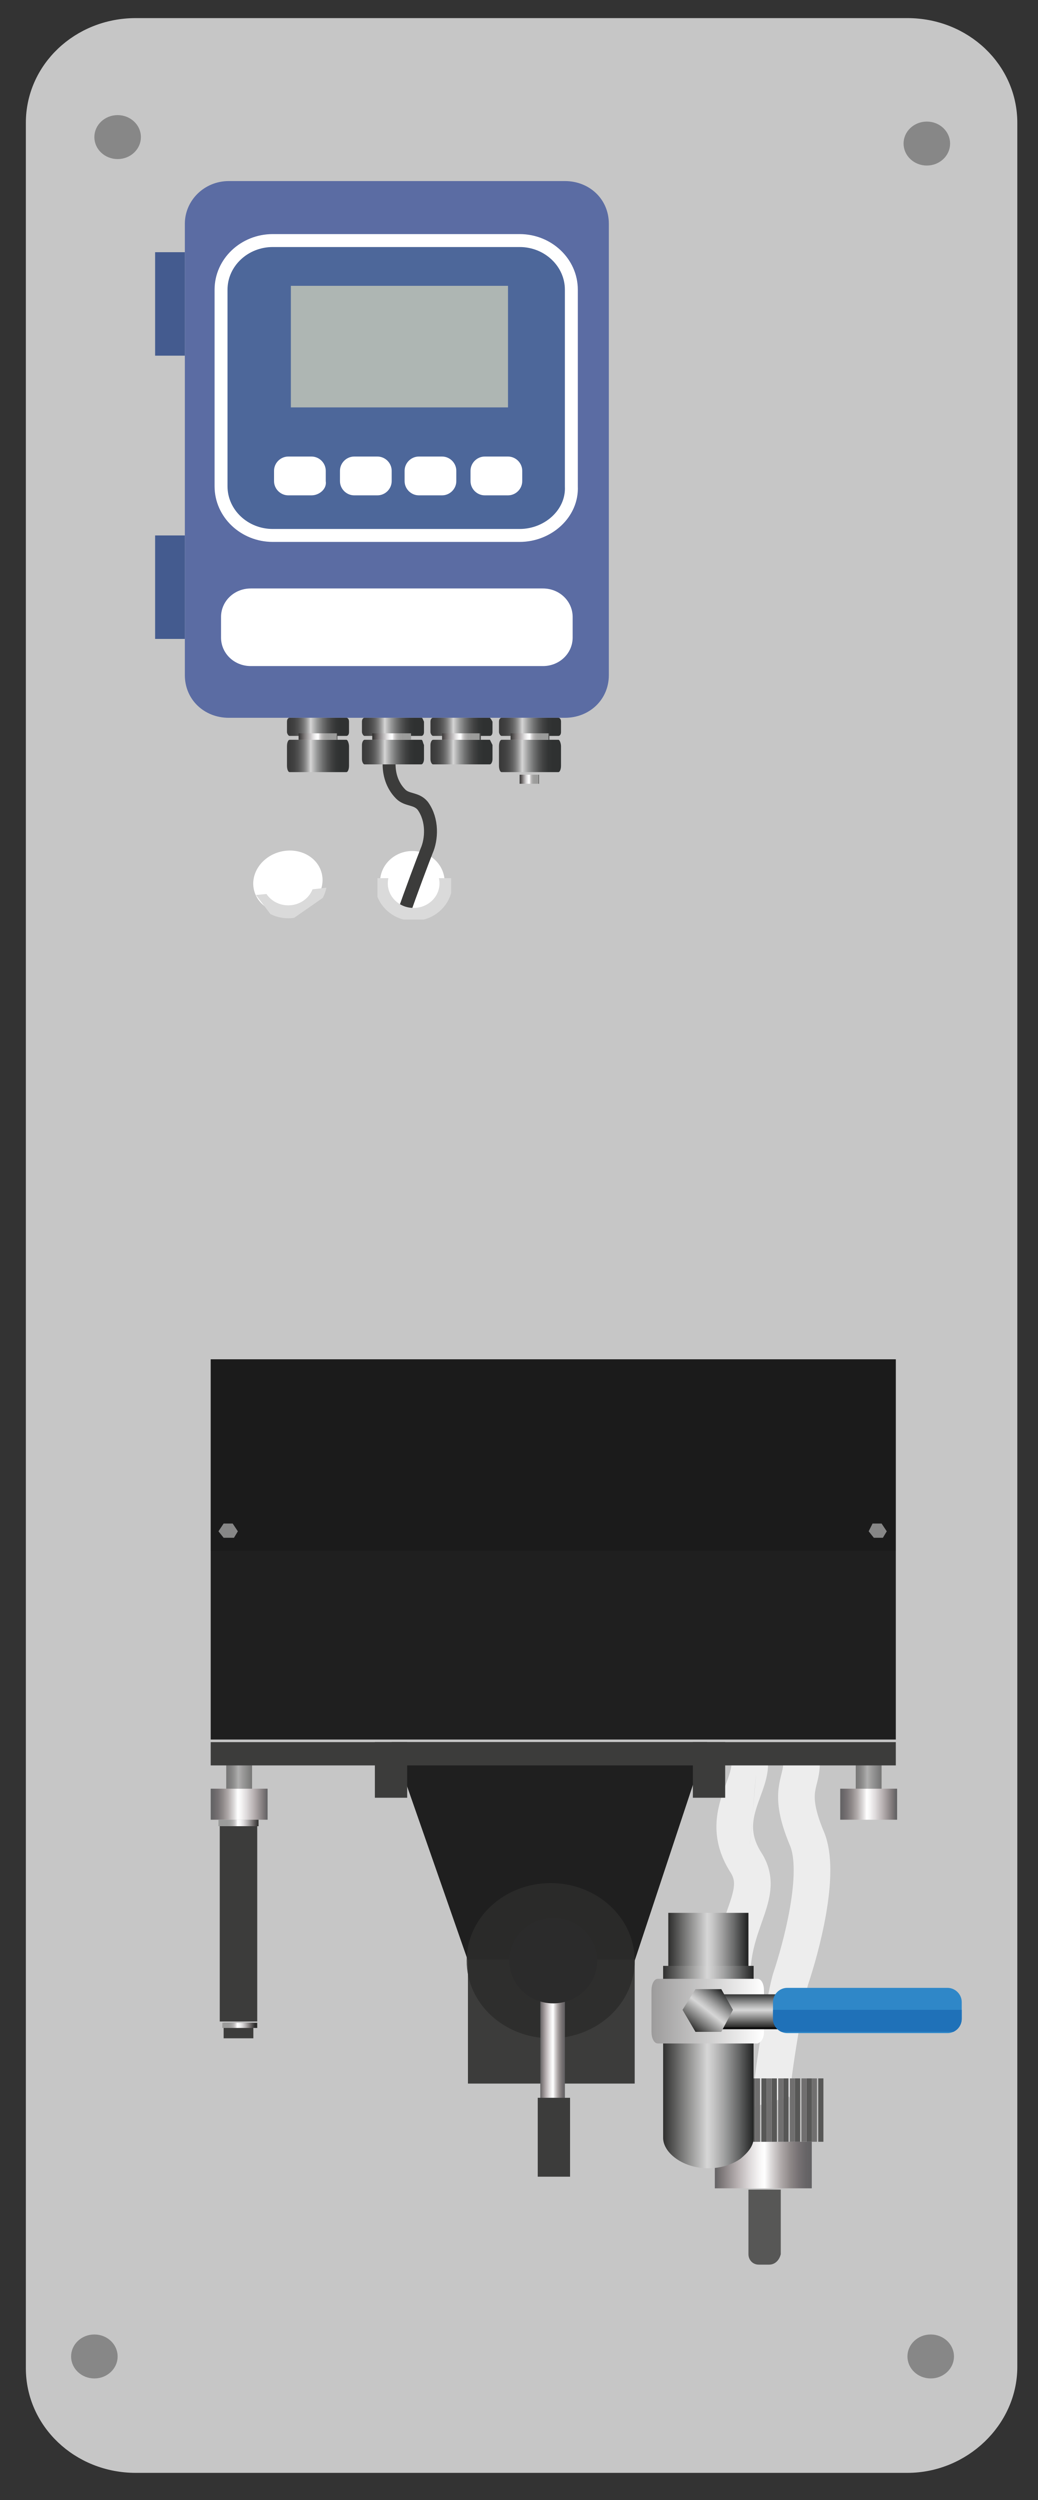 <?xml version="1.0" encoding="utf-8"?>
<!-- Generator: Adobe Illustrator 28.3.0, SVG Export Plug-In . SVG Version: 6.00 Build 0)  -->
<svg version="1.1" id="Svg2" xmlns="http://www.w3.org/2000/svg" xmlns:xlink="http://www.w3.org/1999/xlink" x="0px" y="0px"
	 viewBox="0 0 80.3 193.3" style="enable-background:new 0 0 80.3 193.3;" xml:space="preserve">
<rect x="0" y="0" width="80.3" height="193.3" fill="#333333" stroke="none"/>
<style type="text/css">
	.Svg2_st0{fill:url(#SVGID_1_);}
	.Svg2_st1{fill:#D3D3D3;}
	.Svg2_st2{fill:#E0E0E0;}
	.Svg2_st3{fill:#848484;}
	.Svg2_st4{fill:none;stroke:#49323B;stroke-miterlimit:10;}
	.Svg2_st5{fill:#F2F2F2;}
	.Svg2_st6{fill:url(#SVGID_00000164492839220272840680000011989839010667203461_);}
	.Svg2_st7{fill:#CCCCCC;}
	.Svg2_st8{fill:#C6C6C6;}
	.Svg2_st9{fill:#FFFFFF;stroke:#FFFFFF;stroke-width:0.75;stroke-miterlimit:10;}
	.Svg2_st10{fill:#E5E5E5;}
	.Svg2_st11{fill:#707070;stroke:#FFFFFF;stroke-width:0.5;stroke-miterlimit:10;}
	.Svg2_st12{fill:none;}
	.Svg2_st13{fill:#80826D;}
	.Svg2_st14{fill:none;stroke:#83FF78;stroke-linecap:round;stroke-linejoin:round;stroke-miterlimit:10;}
	.Svg2_st15{fill:#595959;stroke:#FFFFFF;stroke-width:0.75;stroke-miterlimit:10;}
	.Svg2_st16{fill:url(#SVGID_00000032648296049658842530000007060477118526439304_);}
	.Svg2_st17{fill:#C6CCE9;}
	.Svg2_st18{fill:none;stroke:#FFFFFF;stroke-width:1.5;stroke-linecap:round;stroke-linejoin:round;stroke-miterlimit:10;}
	.Svg2_st19{fill:#79AF74;}
	.Svg2_st20{fill:#B9EFB1;}
	.Svg2_st21{fill:none;stroke:#FFFFFF;stroke-width:0.5;stroke-miterlimit:10;}
	.Svg2_st22{fill-rule:evenodd;clip-rule:evenodd;fill:#C6C6C6;}
	.Svg2_st23{fill-rule:evenodd;clip-rule:evenodd;fill:#FFFFFF;}
	.Svg2_st24{fill-rule:evenodd;clip-rule:evenodd;fill:#445B8F;}
	.Svg2_st25{fill-rule:evenodd;clip-rule:evenodd;fill:#5B6CA3;}
	.Svg2_st26{fill-rule:evenodd;clip-rule:evenodd;fill:#4D679A;stroke:#FFFFFF;stroke-miterlimit:10;}
	.Svg2_st27{fill-rule:evenodd;clip-rule:evenodd;fill:#AEB6B3;}
	.Svg2_st28{fill-rule:evenodd;clip-rule:evenodd;fill:url(#SVGID_00000034059714968712470730000007940749751398482580_);}
	.Svg2_st29{fill-rule:evenodd;clip-rule:evenodd;fill:url(#SVGID_00000048469364918018254900000007365219771863764631_);}
	.Svg2_st30{fill-rule:evenodd;clip-rule:evenodd;fill:url(#SVGID_00000053508295074932404960000005103975745267128194_);}
	.Svg2_st31{fill-rule:evenodd;clip-rule:evenodd;fill:url(#SVGID_00000005976978382073599830000015116194082466136491_);}
	.Svg2_st32{fill-rule:evenodd;clip-rule:evenodd;fill:url(#SVGID_00000119111316320599184240000009009748843817124789_);}
	.Svg2_st33{fill-rule:evenodd;clip-rule:evenodd;fill:url(#SVGID_00000038415470599849930020000018015722773957988769_);}
	.Svg2_st34{fill-rule:evenodd;clip-rule:evenodd;fill:url(#SVGID_00000121250316077399943750000005694433373307528839_);}
	.Svg2_st35{fill-rule:evenodd;clip-rule:evenodd;fill:url(#SVGID_00000145769970421409431190000006974133821140504738_);}
	.Svg2_st36{fill-rule:evenodd;clip-rule:evenodd;fill:url(#SVGID_00000180335606722820972480000015078000354505636501_);}
	.Svg2_st37{fill-rule:evenodd;clip-rule:evenodd;fill:url(#SVGID_00000070825822379764453410000013758327483644604596_);}
	.Svg2_st38{fill:none;stroke:#3C3C3B;stroke-miterlimit:10;}
	.Svg2_st39{fill-rule:evenodd;clip-rule:evenodd;fill:url(#SVGID_00000161631203784332423670000007250834692495119248_);}
	.Svg2_st40{fill-rule:evenodd;clip-rule:evenodd;fill:url(#SVGID_00000163782760086278768560000004319993515516474286_);}
	.Svg2_st41{fill-rule:evenodd;clip-rule:evenodd;fill:url(#SVGID_00000171703535252226494080000013138009850033173430_);}
	.Svg2_st42{clip-path:url(#SVGID_00000065034936163947736550000014993763673253449861_);fill:none;stroke:#DADADA;stroke-miterlimit:10;}
	.Svg2_st43{clip-path:url(#SVGID_00000088841532257849315380000009544026413924710529_);fill:none;stroke:#DADADA;stroke-miterlimit:10;}
	.Svg2_st44{fill-rule:evenodd;clip-rule:evenodd;fill:url(#SVGID_00000034805132555200869320000007939191020408920245_);}
	.Svg2_st45{fill-rule:evenodd;clip-rule:evenodd;fill:#575756;}
	.Svg2_st46{fill:none;stroke:#EDEDED;stroke-width:2.835;stroke-miterlimit:10;}
	.Svg2_st47{fill-rule:evenodd;clip-rule:evenodd;fill:#706F6F;}
	.Svg2_st48{opacity:0.84;fill-rule:evenodd;clip-rule:evenodd;enable-background:new    ;}
	.Svg2_st49{fill-rule:evenodd;clip-rule:evenodd;fill:#3C3C3B;}
	.Svg2_st50{opacity:0.84;fill-rule:evenodd;clip-rule:evenodd;fill:#2D2D2B;enable-background:new    ;}
	.Svg2_st51{fill-rule:evenodd;clip-rule:evenodd;fill:url(#SVGID_00000061430026555897312020000013243724505096299171_);}
	.Svg2_st52{fill-rule:evenodd;clip-rule:evenodd;fill:#2B2B2B;}
	.Svg2_st53{fill-rule:evenodd;clip-rule:evenodd;fill:url(#SVGID_00000000904571147185552280000002554401185507471247_);}
	
		.Svg2_st54{opacity:0.51;fill-rule:evenodd;clip-rule:evenodd;fill:url(#SVGID_00000179611825893748630410000017773401476248716956_);enable-background:new    ;}
	.Svg2_st55{fill-rule:evenodd;clip-rule:evenodd;fill:url(#SVGID_00000129206279428675515580000003701404321422743173_);}
	
		.Svg2_st56{opacity:0.51;fill-rule:evenodd;clip-rule:evenodd;fill:url(#SVGID_00000014629739814758067010000011215017730673949359_);enable-background:new    ;}
	.Svg2_st57{fill-rule:evenodd;clip-rule:evenodd;fill:#9D9D9C;}
	.Svg2_st58{opacity:0.14;fill-rule:evenodd;clip-rule:evenodd;enable-background:new    ;}
	.Svg2_st59{fill-rule:evenodd;clip-rule:evenodd;fill:url(#SVGID_00000006680502082234548670000001922846223357556133_);}
	.Svg2_st60{fill-rule:evenodd;clip-rule:evenodd;fill:url(#SVGID_00000120531000572683881360000014245791922956640129_);}
	.Svg2_st61{fill-rule:evenodd;clip-rule:evenodd;fill:#878787;}
	.Svg2_st62{fill-rule:evenodd;clip-rule:evenodd;fill:url(#SVGID_00000080922964652427167790000016960383880377027761_);}
	.Svg2_st63{fill-rule:evenodd;clip-rule:evenodd;fill:url(#SVGID_00000101102653603447134150000003621014197219292810_);}
	.Svg2_st64{fill-rule:evenodd;clip-rule:evenodd;fill:url(#SVGID_00000000209214441969927380000011482420937601524670_);}
	.Svg2_st65{fill-rule:evenodd;clip-rule:evenodd;fill:url(#SVGID_00000137826756222331525730000000269544016374658486_);}
	.Svg2_st66{fill-rule:evenodd;clip-rule:evenodd;fill:url(#SVGID_00000094618407469397009650000015408488886566956433_);}
	.Svg2_st67{fill-rule:evenodd;clip-rule:evenodd;fill:url(#SVGID_00000041988928986344138950000013945170342291707566_);}
	.Svg2_st68{fill-rule:evenodd;clip-rule:evenodd;fill:url(#SVGID_00000113334134090692869910000010826787161989011389_);}
	.Svg2_st69{fill-rule:evenodd;clip-rule:evenodd;fill:#2F87C8;}
	
		.Svg2_st70{clip-path:url(#SVGID_00000068648209499772562180000015111733677257431733_);fill-rule:evenodd;clip-rule:evenodd;fill:#1F71B8;}
</style>
<g id="Svg2_PHSol">
	<path class="Svg2_st22" d="M70.2,191.2H10.5c-4.7,0-8.5-3.6-8.5-8.1V9.5C2,5,5.8,1.4,10.5,1.4h59.7c4.7,0,8.5,3.6,8.5,8.1V183
		C78.7,187.5,74.8,191.2,70.2,191.2z"/>
	<g>
		<ellipse class="Svg2_st23" cx="31.9" cy="68.2" rx="2.5" ry="2.4"/>
		<g>
			<g>
				<g>
					<rect x="12" y="19.5" class="Svg2_st24" width="2.3" height="8"/>
					<rect x="12" y="41.4" class="Svg2_st24" width="2.3" height="8"/>
					<g>
						<path class="Svg2_st25" d="M43.7,55.5h-26c-1.9,0-3.4-1.4-3.4-3.3V17.3c0-1.8,1.5-3.3,3.4-3.3h26c1.9,0,3.4,1.4,3.4,3.3v34.9
							C47.1,54.1,45.6,55.5,43.7,55.5z"/>
						<path class="Svg2_st23" d="M42,51.5H19.4c-1.3,0-2.3-1-2.3-2.2v-1.6c0-1.2,1-2.2,2.3-2.2H42c1.3,0,2.3,1,2.3,2.2v1.6
							C44.3,50.5,43.3,51.5,42,51.5z"/>
						<g>
							<path class="Svg2_st26" d="M40.2,41.4H21.1c-2.2,0-4-1.7-4-3.8V22.4c0-2.1,1.8-3.8,4-3.8h19.1c2.2,0,4,1.7,4,3.8v15.2
								C44.3,39.7,42.4,41.4,40.2,41.4z"/>
							<g>
								<path class="Svg2_st23" d="M24.1,38.3h-1.8c-0.6,0-1.1-0.5-1.1-1.1v-0.8c0-0.6,0.5-1.1,1.1-1.1h1.8c0.6,0,1.1,0.5,1.1,1.1v0.8
									C25.3,37.8,24.7,38.3,24.1,38.3z"/>
								<path class="Svg2_st23" d="M29.2,38.3h-1.8c-0.6,0-1.1-0.5-1.1-1.1v-0.8c0-0.6,0.5-1.1,1.1-1.1h1.8c0.6,0,1.1,0.5,1.1,1.1v0.8
									C30.3,37.8,29.8,38.3,29.2,38.3z"/>
								<path class="Svg2_st23" d="M34.2,38.3h-1.8c-0.6,0-1.1-0.5-1.1-1.1v-0.8c0-0.6,0.5-1.1,1.1-1.1h1.8c0.6,0,1.1,0.5,1.1,1.1v0.8
									C35.3,37.8,34.8,38.3,34.2,38.3z"/>
								<path class="Svg2_st23" d="M39.3,38.3h-1.8c-0.6,0-1.1-0.5-1.1-1.1v-0.8c0-0.6,0.5-1.1,1.1-1.1h1.8c0.6,0,1.1,0.5,1.1,1.1v0.8
									C40.4,37.8,39.9,38.3,39.3,38.3z"/>
							</g>
							<rect x="22.5" y="22.1" class="Svg2_st27" width="16.8" height="9.4"/>
						</g>
					</g>
				</g>
				<g>
					<g>
						<g id="Svg2_XMLID_00000165951287892947484660000001205603436682499474_">
							
								<linearGradient id="Svg2_st00000019657519549882640750000004377647838707554472_" gradientUnits="userSpaceOnUse" x1="-5984.627" y1="6213.969" x2="-5984.627" y2="6207.301" gradientTransform="matrix(0 -0.702 -0.702 0 4400.24 -4142.199)">
								<stop  offset="0" style="stop-color:#383838"/>
								<stop  offset="0.148" style="stop-color:#3A3A3A"/>
								<stop  offset="0.227" style="stop-color:#424242"/>
								<stop  offset="0.29" style="stop-color:#505050"/>
								<stop  offset="0.344" style="stop-color:#636363"/>
								<stop  offset="0.393" style="stop-color:#7C7C7C"/>
								<stop  offset="0.437" style="stop-color:#9B9B9B"/>
								<stop  offset="0.478" style="stop-color:#BFBFBF"/>
								<stop  offset="0.501" style="stop-color:#D6D6D6"/>
								<stop  offset="0.528" style="stop-color:#C5C5C5"/>
								<stop  offset="0.608" style="stop-color:#979898"/>
								<stop  offset="0.689" style="stop-color:#727373"/>
								<stop  offset="0.769" style="stop-color:#555656"/>
								<stop  offset="0.848" style="stop-color:#404141"/>
								<stop  offset="0.926" style="stop-color:#333535"/>
								<stop  offset="1" style="stop-color:#2F3131"/>
							</linearGradient>
							
								<path style="fill-rule:evenodd;clip-rule:evenodd;fill:url(#Svg2_st00000019657519549882640750000004377647838707554472_);" d="
								M43.2,57.2h-4.4c-0.1,0-0.2,0.2-0.2,0.5c0,0.5,0,1.1,0,1.5c0,0.3,0.1,0.5,0.2,0.5h4.4c0.1,0,0.2-0.2,0.2-0.5
								c0-0.5,0-1.1,0-1.5C43.4,57.5,43.3,57.2,43.2,57.2z"/>
						</g>
						<g id="Svg2_XMLID_00000167398414551574320280000005495237356723088822_">
							
								<linearGradient id="Svg2_SVGID_00000062898561863734928650000009801539920516461245_" gradientUnits="userSpaceOnUse" x1="-5981.422" y1="6213.969" x2="-5981.422" y2="6207.301" gradientTransform="matrix(0 -0.702 -0.702 0 4400.24 -4142.199)">
								<stop  offset="0" style="stop-color:#383838"/>
								<stop  offset="0.148" style="stop-color:#3A3A3A"/>
								<stop  offset="0.227" style="stop-color:#424242"/>
								<stop  offset="0.29" style="stop-color:#505050"/>
								<stop  offset="0.344" style="stop-color:#636363"/>
								<stop  offset="0.393" style="stop-color:#7C7C7C"/>
								<stop  offset="0.437" style="stop-color:#9B9B9B"/>
								<stop  offset="0.478" style="stop-color:#BFBFBF"/>
								<stop  offset="0.501" style="stop-color:#D6D6D6"/>
								<stop  offset="0.528" style="stop-color:#C5C5C5"/>
								<stop  offset="0.608" style="stop-color:#979898"/>
								<stop  offset="0.689" style="stop-color:#727373"/>
								<stop  offset="0.769" style="stop-color:#555656"/>
								<stop  offset="0.848" style="stop-color:#404141"/>
								<stop  offset="0.926" style="stop-color:#333535"/>
								<stop  offset="1" style="stop-color:#2F3131"/>
							</linearGradient>
							
								<path style="fill-rule:evenodd;clip-rule:evenodd;fill:url(#Svg2_SVGID_00000062898561863734928650000009801539920516461245_);" d="
								M43.2,55.5h-4.4c-0.1,0-0.2,0.1-0.2,0.3c0,0.2,0,0.5,0,0.8c0,0.1,0.1,0.3,0.2,0.3h4.4c0.1,0,0.2-0.1,0.2-0.3
								c0-0.2,0-0.5,0-0.8C43.4,55.6,43.3,55.5,43.2,55.5z"/>
						</g>
						
							<linearGradient id="Svg2_SVGID_00000165944996327633358020000008424699211177757859_" gradientUnits="userSpaceOnUse" x1="39.43" y1="593.031" x2="42.42" y2="593.031" gradientTransform="matrix(1 0 0 -1 0 649.942)">
							<stop  offset="0" style="stop-color:#2B2B2A"/>
							<stop  offset="0.102" style="stop-color:#5D5959"/>
							<stop  offset="0.2" style="stop-color:#8F8B8B"/>
							<stop  offset="0.293" style="stop-color:#BCB9BA"/>
							<stop  offset="0.381" style="stop-color:#E0DEDF"/>
							<stop  offset="0.459" style="stop-color:#F7F7F7"/>
							<stop  offset="0.522" style="stop-color:#FFFFFF"/>
							<stop  offset="0.54" style="stop-color:#EDECED"/>
							<stop  offset="0.573" style="stop-color:#D3D1D1"/>
							<stop  offset="0.611" style="stop-color:#BEBCBC"/>
							<stop  offset="0.655" style="stop-color:#AEADAC"/>
							<stop  offset="0.71" style="stop-color:#A2A2A1"/>
							<stop  offset="0.787" style="stop-color:#9C9C9B"/>
							<stop  offset="1" style="stop-color:#9A9B9A"/>
							<stop  offset="1" style="stop-color:#4D4D4C"/>
						</linearGradient>
						
							<path style="fill-rule:evenodd;clip-rule:evenodd;fill:url(#Svg2_SVGID_00000165944996327633358020000008424699211177757859_);" d="
							M42.5,57.2h-3v-0.5h3V57.2z"/>
						
							<linearGradient id="Svg2_SVGID_00000137820653141945084570000016511543790972545948_" gradientUnits="userSpaceOnUse" x1="40.176" y1="589.731" x2="41.673" y2="589.731" gradientTransform="matrix(1 0 0 -1 0 649.942)">
							<stop  offset="0" style="stop-color:#2B2B2A"/>
							<stop  offset="0.102" style="stop-color:#5D5959"/>
							<stop  offset="0.2" style="stop-color:#8F8B8B"/>
							<stop  offset="0.293" style="stop-color:#BCB9BA"/>
							<stop  offset="0.381" style="stop-color:#E0DEDF"/>
							<stop  offset="0.459" style="stop-color:#F7F7F7"/>
							<stop  offset="0.522" style="stop-color:#FFFFFF"/>
							<stop  offset="0.54" style="stop-color:#EDECED"/>
							<stop  offset="0.573" style="stop-color:#D3D1D1"/>
							<stop  offset="0.611" style="stop-color:#BEBCBC"/>
							<stop  offset="0.655" style="stop-color:#AEADAC"/>
							<stop  offset="0.71" style="stop-color:#A2A2A1"/>
							<stop  offset="0.787" style="stop-color:#9C9C9B"/>
							<stop  offset="1" style="stop-color:#9A9B9A"/>
							<stop  offset="1" style="stop-color:#4D4D4C"/>
						</linearGradient>
						
							<path style="fill-rule:evenodd;clip-rule:evenodd;fill:url(#Svg2_SVGID_00000137820653141945084570000016511543790972545948_);" d="
							M41.7,60.6h-1.5v-0.7h1.5V60.6z"/>
					</g>
					<g>
						<g>
							<g id="Svg2_XMLID_00000158026071847990063560000012444327779252560031_">
								
									<linearGradient id="Svg2_SVGID_00000126295813885990525060000009113257152230440890_" gradientUnits="userSpaceOnUse" x1="-5981.422" y1="6237.286" x2="-5981.422" y2="6230.618" gradientTransform="matrix(0 -0.702 -0.702 0 4400.24 -4142.199)">
									<stop  offset="0" style="stop-color:#383838"/>
									<stop  offset="0.148" style="stop-color:#3A3A3A"/>
									<stop  offset="0.227" style="stop-color:#424242"/>
									<stop  offset="0.29" style="stop-color:#505050"/>
									<stop  offset="0.344" style="stop-color:#636363"/>
									<stop  offset="0.393" style="stop-color:#7C7C7C"/>
									<stop  offset="0.437" style="stop-color:#9B9B9B"/>
									<stop  offset="0.478" style="stop-color:#BFBFBF"/>
									<stop  offset="0.501" style="stop-color:#D6D6D6"/>
									<stop  offset="0.528" style="stop-color:#C5C5C5"/>
									<stop  offset="0.608" style="stop-color:#979898"/>
									<stop  offset="0.689" style="stop-color:#727373"/>
									<stop  offset="0.769" style="stop-color:#555656"/>
									<stop  offset="0.848" style="stop-color:#404141"/>
									<stop  offset="0.926" style="stop-color:#333535"/>
									<stop  offset="1" style="stop-color:#2F3131"/>
								</linearGradient>
								
									<path style="fill-rule:evenodd;clip-rule:evenodd;fill:url(#Svg2_SVGID_00000126295813885990525060000009113257152230440890_);" d="
									M26.8,55.5h-4.4c-0.1,0-0.2,0.1-0.2,0.3c0,0.2,0,0.5,0,0.8c0,0.1,0.1,0.3,0.2,0.3h4.4c0.1,0,0.2-0.1,0.2-0.3
									c0-0.2,0-0.5,0-0.8C27,55.6,26.9,55.5,26.8,55.5z"/>
							</g>
							<g id="Svg2_XMLID_00000103261875193382686560000016754663795882581951_">
								
									<linearGradient id="Svg2_SVGID_00000180350750245621112670000001024546485809819556_" gradientUnits="userSpaceOnUse" x1="-5984.627" y1="6237.286" x2="-5984.627" y2="6230.618" gradientTransform="matrix(0 -0.702 -0.702 0 4400.24 -4142.199)">
									<stop  offset="0" style="stop-color:#383838"/>
									<stop  offset="0.148" style="stop-color:#3A3A3A"/>
									<stop  offset="0.227" style="stop-color:#424242"/>
									<stop  offset="0.29" style="stop-color:#505050"/>
									<stop  offset="0.344" style="stop-color:#636363"/>
									<stop  offset="0.393" style="stop-color:#7C7C7C"/>
									<stop  offset="0.437" style="stop-color:#9B9B9B"/>
									<stop  offset="0.478" style="stop-color:#BFBFBF"/>
									<stop  offset="0.501" style="stop-color:#D6D6D6"/>
									<stop  offset="0.528" style="stop-color:#C5C5C5"/>
									<stop  offset="0.608" style="stop-color:#979898"/>
									<stop  offset="0.689" style="stop-color:#727373"/>
									<stop  offset="0.769" style="stop-color:#555656"/>
									<stop  offset="0.848" style="stop-color:#404141"/>
									<stop  offset="0.926" style="stop-color:#333535"/>
									<stop  offset="1" style="stop-color:#2F3131"/>
								</linearGradient>
								
									<path style="fill-rule:evenodd;clip-rule:evenodd;fill:url(#Svg2_SVGID_00000180350750245621112670000001024546485809819556_);" d="
									M26.8,57.2h-4.4c-0.1,0-0.2,0.2-0.2,0.5c0,0.5,0,1.1,0,1.5c0,0.3,0.1,0.5,0.2,0.5h4.4c0.1,0,0.2-0.2,0.2-0.5
									c0-0.5,0-1.1,0-1.5C27,57.5,26.9,57.2,26.8,57.2z"/>
							</g>
							
								<linearGradient id="Svg2_SVGID_00000080928253116731736620000006049177119874493119_" gradientUnits="userSpaceOnUse" x1="23.06" y1="593.031" x2="26.05" y2="593.031" gradientTransform="matrix(1 0 0 -1 0 649.942)">
								<stop  offset="0" style="stop-color:#2B2B2A"/>
								<stop  offset="0.102" style="stop-color:#5D5959"/>
								<stop  offset="0.2" style="stop-color:#8F8B8B"/>
								<stop  offset="0.293" style="stop-color:#BCB9BA"/>
								<stop  offset="0.381" style="stop-color:#E0DEDF"/>
								<stop  offset="0.459" style="stop-color:#F7F7F7"/>
								<stop  offset="0.522" style="stop-color:#FFFFFF"/>
								<stop  offset="0.54" style="stop-color:#EDECED"/>
								<stop  offset="0.573" style="stop-color:#D3D1D1"/>
								<stop  offset="0.611" style="stop-color:#BEBCBC"/>
								<stop  offset="0.655" style="stop-color:#AEADAC"/>
								<stop  offset="0.71" style="stop-color:#A2A2A1"/>
								<stop  offset="0.787" style="stop-color:#9C9C9B"/>
								<stop  offset="1" style="stop-color:#9A9B9A"/>
								<stop  offset="1" style="stop-color:#4D4D4C"/>
							</linearGradient>
							
								<path style="fill-rule:evenodd;clip-rule:evenodd;fill:url(#Svg2_SVGID_00000080928253116731736620000006049177119874493119_);" d="
								M26.1,57.2h-3v-0.5h3V57.2z"/>
						</g>
					</g>
					<g>
						<g>
							<g id="Svg2_XMLID_00000101091599484629051890000001969926457600897715_">
								
									<linearGradient id="Svg2_SVGID_00000093135102076613565290000002903096879940639105_" gradientUnits="userSpaceOnUse" x1="-5984.2" y1="6229.121" x2="-5984.2" y2="6222.453" gradientTransform="matrix(0 -0.702 -0.702 0 4400.24 -4142.199)">
									<stop  offset="0" style="stop-color:#383838"/>
									<stop  offset="0.148" style="stop-color:#3A3A3A"/>
									<stop  offset="0.227" style="stop-color:#424242"/>
									<stop  offset="0.29" style="stop-color:#505050"/>
									<stop  offset="0.344" style="stop-color:#636363"/>
									<stop  offset="0.393" style="stop-color:#7C7C7C"/>
									<stop  offset="0.437" style="stop-color:#9B9B9B"/>
									<stop  offset="0.478" style="stop-color:#BFBFBF"/>
									<stop  offset="0.501" style="stop-color:#D6D6D6"/>
									<stop  offset="0.528" style="stop-color:#C5C5C5"/>
									<stop  offset="0.608" style="stop-color:#979898"/>
									<stop  offset="0.689" style="stop-color:#727373"/>
									<stop  offset="0.769" style="stop-color:#555656"/>
									<stop  offset="0.848" style="stop-color:#404141"/>
									<stop  offset="0.926" style="stop-color:#333535"/>
									<stop  offset="1" style="stop-color:#2F3131"/>
								</linearGradient>
								
									<path style="fill-rule:evenodd;clip-rule:evenodd;fill:url(#Svg2_SVGID_00000093135102076613565290000002903096879940639105_);" d="
									M32.6,57.2h-4.4c-0.1,0-0.2,0.2-0.2,0.4c0,0.4,0,0.8,0,1.1c0,0.2,0.1,0.4,0.2,0.4h4.4c0.1,0,0.2-0.2,0.2-0.4
									c0-0.4,0-0.8,0-1.1C32.7,57.4,32.7,57.2,32.6,57.2z"/>
							</g>
							<g id="Svg2_XMLID_00000142878607381802153280000012763928892203675048_">
								
									<linearGradient id="Svg2_SVGID_00000158028317716856250820000008414309541196919741_" gradientUnits="userSpaceOnUse" x1="-5981.422" y1="6229.121" x2="-5981.422" y2="6222.453" gradientTransform="matrix(0 -0.702 -0.702 0 4400.24 -4142.199)">
									<stop  offset="0" style="stop-color:#383838"/>
									<stop  offset="0.148" style="stop-color:#3A3A3A"/>
									<stop  offset="0.227" style="stop-color:#424242"/>
									<stop  offset="0.29" style="stop-color:#505050"/>
									<stop  offset="0.344" style="stop-color:#636363"/>
									<stop  offset="0.393" style="stop-color:#7C7C7C"/>
									<stop  offset="0.437" style="stop-color:#9B9B9B"/>
									<stop  offset="0.478" style="stop-color:#BFBFBF"/>
									<stop  offset="0.501" style="stop-color:#D6D6D6"/>
									<stop  offset="0.528" style="stop-color:#C5C5C5"/>
									<stop  offset="0.608" style="stop-color:#979898"/>
									<stop  offset="0.689" style="stop-color:#727373"/>
									<stop  offset="0.769" style="stop-color:#555656"/>
									<stop  offset="0.848" style="stop-color:#404141"/>
									<stop  offset="0.926" style="stop-color:#333535"/>
									<stop  offset="1" style="stop-color:#2F3131"/>
								</linearGradient>
								
									<path style="fill-rule:evenodd;clip-rule:evenodd;fill:url(#Svg2_SVGID_00000158028317716856250820000008414309541196919741_);" d="
									M32.6,55.5h-4.4c-0.1,0-0.2,0.1-0.2,0.3c0,0.2,0,0.5,0,0.8c0,0.1,0.1,0.3,0.2,0.3h4.4c0.1,0,0.2-0.1,0.2-0.3
									c0-0.2,0-0.5,0-0.8C32.7,55.6,32.7,55.5,32.6,55.5z"/>
							</g>
							
								<linearGradient id="Svg2_SVGID_00000140016805537862401880000012154003808194663062_" gradientUnits="userSpaceOnUse" x1="28.793" y1="593.031" x2="31.783" y2="593.031" gradientTransform="matrix(1 0 0 -1 0 649.942)">
								<stop  offset="0" style="stop-color:#2B2B2A"/>
								<stop  offset="0.102" style="stop-color:#5D5959"/>
								<stop  offset="0.2" style="stop-color:#8F8B8B"/>
								<stop  offset="0.293" style="stop-color:#BCB9BA"/>
								<stop  offset="0.381" style="stop-color:#E0DEDF"/>
								<stop  offset="0.459" style="stop-color:#F7F7F7"/>
								<stop  offset="0.522" style="stop-color:#FFFFFF"/>
								<stop  offset="0.54" style="stop-color:#EDECED"/>
								<stop  offset="0.573" style="stop-color:#D3D1D1"/>
								<stop  offset="0.611" style="stop-color:#BEBCBC"/>
								<stop  offset="0.655" style="stop-color:#AEADAC"/>
								<stop  offset="0.71" style="stop-color:#A2A2A1"/>
								<stop  offset="0.787" style="stop-color:#9C9C9B"/>
								<stop  offset="1" style="stop-color:#9A9B9A"/>
								<stop  offset="1" style="stop-color:#4D4D4C"/>
							</linearGradient>
							
								<path style="fill-rule:evenodd;clip-rule:evenodd;fill:url(#Svg2_SVGID_00000140016805537862401880000012154003808194663062_);" d="
								M31.8,57.2h-3v-0.5h3V57.2z"/>
						</g>
						<path class="Svg2_st38" d="M30.1,59.1c0,0.7,0.2,1.6,0.9,2.3c0.5,0.5,1.2,0.3,1.7,0.9c0.8,1.1,0.7,2.6,0.3,3.5
							c-0.2,0.5-1.3,3.4-1.8,4.9"/>
					</g>
					<g>
						<g>
							<g id="Svg2_XMLID_00000016791316861435189540000000792507413664638885_">
								
									<linearGradient id="Svg2_SVGID_00000072261792702450595950000001497394020781812866_" gradientUnits="userSpaceOnUse" x1="-5984.2" y1="6221.569" x2="-5984.2" y2="6214.901" gradientTransform="matrix(0 -0.702 -0.702 0 4400.24 -4142.199)">
									<stop  offset="0" style="stop-color:#383838"/>
									<stop  offset="0.148" style="stop-color:#3A3A3A"/>
									<stop  offset="0.227" style="stop-color:#424242"/>
									<stop  offset="0.29" style="stop-color:#505050"/>
									<stop  offset="0.344" style="stop-color:#636363"/>
									<stop  offset="0.393" style="stop-color:#7C7C7C"/>
									<stop  offset="0.437" style="stop-color:#9B9B9B"/>
									<stop  offset="0.478" style="stop-color:#BFBFBF"/>
									<stop  offset="0.501" style="stop-color:#D6D6D6"/>
									<stop  offset="0.528" style="stop-color:#C5C5C5"/>
									<stop  offset="0.608" style="stop-color:#979898"/>
									<stop  offset="0.689" style="stop-color:#727373"/>
									<stop  offset="0.769" style="stop-color:#555656"/>
									<stop  offset="0.848" style="stop-color:#404141"/>
									<stop  offset="0.926" style="stop-color:#333535"/>
									<stop  offset="1" style="stop-color:#2F3131"/>
								</linearGradient>
								
									<path style="fill-rule:evenodd;clip-rule:evenodd;fill:url(#Svg2_SVGID_00000072261792702450595950000001497394020781812866_);" d="
									M37.9,57.2h-4.4c-0.1,0-0.2,0.2-0.2,0.4c0,0.4,0,0.8,0,1.1c0,0.2,0.1,0.4,0.2,0.4h4.4c0.1,0,0.2-0.2,0.2-0.4
									c0-0.4,0-0.8,0-1.1C38,57.4,37.9,57.2,37.9,57.2z"/>
							</g>
							<g id="Svg2_XMLID_00000071530861123676278580000003645569465281734296_">
								
									<linearGradient id="Svg2_SVGID_00000168086681673048642440000001890315888234635413_" gradientUnits="userSpaceOnUse" x1="-5981.422" y1="6221.569" x2="-5981.422" y2="6214.901" gradientTransform="matrix(0 -0.702 -0.702 0 4400.24 -4142.199)">
									<stop  offset="0" style="stop-color:#383838"/>
									<stop  offset="0.148" style="stop-color:#3A3A3A"/>
									<stop  offset="0.227" style="stop-color:#424242"/>
									<stop  offset="0.29" style="stop-color:#505050"/>
									<stop  offset="0.344" style="stop-color:#636363"/>
									<stop  offset="0.393" style="stop-color:#7C7C7C"/>
									<stop  offset="0.437" style="stop-color:#9B9B9B"/>
									<stop  offset="0.478" style="stop-color:#BFBFBF"/>
									<stop  offset="0.501" style="stop-color:#D6D6D6"/>
									<stop  offset="0.528" style="stop-color:#C5C5C5"/>
									<stop  offset="0.608" style="stop-color:#979898"/>
									<stop  offset="0.689" style="stop-color:#727373"/>
									<stop  offset="0.769" style="stop-color:#555656"/>
									<stop  offset="0.848" style="stop-color:#404141"/>
									<stop  offset="0.926" style="stop-color:#333535"/>
									<stop  offset="1" style="stop-color:#2F3131"/>
								</linearGradient>
								
									<path style="fill-rule:evenodd;clip-rule:evenodd;fill:url(#Svg2_SVGID_00000168086681673048642440000001890315888234635413_);" d="
									M37.9,55.5h-4.4c-0.1,0-0.2,0.1-0.2,0.3c0,0.2,0,0.5,0,0.8c0,0.1,0.1,0.3,0.2,0.3h4.4c0.1,0,0.2-0.1,0.2-0.3
									c0-0.2,0-0.5,0-0.8C38,55.6,37.9,55.5,37.9,55.5z"/>
							</g>
							
								<linearGradient id="Svg2_SVGID_00000169558246434653599200000012173615554872021148_" gradientUnits="userSpaceOnUse" x1="34.094" y1="593.031" x2="37.084" y2="593.031" gradientTransform="matrix(1 0 0 -1 0 649.942)">
								<stop  offset="0" style="stop-color:#2B2B2A"/>
								<stop  offset="0.102" style="stop-color:#5D5959"/>
								<stop  offset="0.2" style="stop-color:#8F8B8B"/>
								<stop  offset="0.293" style="stop-color:#BCB9BA"/>
								<stop  offset="0.381" style="stop-color:#E0DEDF"/>
								<stop  offset="0.459" style="stop-color:#F7F7F7"/>
								<stop  offset="0.522" style="stop-color:#FFFFFF"/>
								<stop  offset="0.54" style="stop-color:#EDECED"/>
								<stop  offset="0.573" style="stop-color:#D3D1D1"/>
								<stop  offset="0.611" style="stop-color:#BEBCBC"/>
								<stop  offset="0.655" style="stop-color:#AEADAC"/>
								<stop  offset="0.71" style="stop-color:#A2A2A1"/>
								<stop  offset="0.787" style="stop-color:#9C9C9B"/>
								<stop  offset="1" style="stop-color:#9A9B9A"/>
								<stop  offset="1" style="stop-color:#4D4D4C"/>
							</linearGradient>
							
								<path style="fill-rule:evenodd;clip-rule:evenodd;fill:url(#Svg2_SVGID_00000169558246434653599200000012173615554872021148_);" d="
								M37.2,57.2h-3v-0.5h3V57.2z"/>
						</g>
					</g>
				</g>
			</g>
			<g>
				<g>
					<g>
						<g>
							<g>
								<g>
									<defs>
										<rect id="Svg2_SVGID_00000117655443703972722470000008993384292525984131_" x="29.2" y="67.9" width="5.7" height="3.2"/>
									</defs>
									<clipPath id="Svg2_SVGID_00000173865352430660603370000006809027795307926450_">
										<use xlink:href="#Svg2_SVGID_00000117655443703972722470000008993384292525984131_"  style="overflow:visible;"/>
									</clipPath>
									
										<ellipse style="clip-path:url(#Svg2_SVGID_00000173865352430660603370000006809027795307926450_);fill:none;stroke:#DADADA;stroke-miterlimit:10;" cx="32" cy="68.3" rx="2.5" ry="2.4"/>
								</g>
							</g>
						</g>
					</g>
				</g>
			</g>
		</g>
	</g>
	<ellipse transform="matrix(0.967 -0.253 0.253 0.967 -16.547 7.875)" class="Svg2_st23" cx="22.3" cy="68.2" rx="2.7" ry="2.4"/>
	<g>
		<g>
			<g>
				<g>
					<g>
						<g>
							<defs>
								<path id="Svg2_SVGID_00000181794766486530633530000016319870400960825789_" d="M26.3,68.5l-4.6,3.2l-1.9-2.5
									C21.9,69,24.1,68.8,26.3,68.5z"/>
							</defs>
							<clipPath id="Svg2_SVGID_00000147183274503670634440000002277384934793409420_">
								<use xlink:href="#Svg2_SVGID_00000181794766486530633530000016319870400960825789_"  style="overflow:visible;"/>
							</clipPath>
							
								<ellipse style="clip-path:url(#Svg2_SVGID_00000147183274503670634440000002277384934793409420_);fill:none;stroke:#DADADA;stroke-miterlimit:10;" cx="22.3" cy="68.1" rx="2.5" ry="2.4"/>
						</g>
					</g>
				</g>
			</g>
		</g>
	</g>
	<g>
		<g>
			<g>
				
					<linearGradient id="Svg2_SVGID_00000096770302143838490030000013712987220239313338_" gradientUnits="userSpaceOnUse" x1="55.29" y1="482.581" x2="62.75" y2="482.581" gradientTransform="matrix(1 0 0 -1 0 649.942)">
					<stop  offset="0" style="stop-color:#626163"/>
					<stop  offset="8.110001e-02" style="stop-color:#817B7C"/>
					<stop  offset="0.232" style="stop-color:#B6AFB0"/>
					<stop  offset="0.361" style="stop-color:#DDD9DA"/>
					<stop  offset="0.46" style="stop-color:#F6F5F5"/>
					<stop  offset="0.517" style="stop-color:#FFFFFF"/>
					<stop  offset="0.586" style="stop-color:#DCD9D9"/>
					<stop  offset="0.687" style="stop-color:#B0AAAA"/>
					<stop  offset="0.782" style="stop-color:#8E8888"/>
					<stop  offset="0.869" style="stop-color:#767173"/>
					<stop  offset="0.944" style="stop-color:#676567"/>
					<stop  offset="1" style="stop-color:#626163"/>
				</linearGradient>
				
					<rect x="55.3" y="165.6" style="fill-rule:evenodd;clip-rule:evenodd;fill:url(#Svg2_SVGID_00000096770302143838490030000013712987220239313338_);" width="7.5" height="3.6"/>
				<path class="Svg2_st45" d="M59.5,175.1h-0.8c-0.5,0-0.8-0.4-0.8-0.8v-5h2.5v5C60.3,174.7,60,175.1,59.5,175.1z"/>
				<path class="Svg2_st46" d="M62,136.4c0,1.5-1.1,2.1,0.4,5.7c1.2,2.7-0.5,8.7-1.2,10.8c-0.4,1.1-1.7,8.9-1.5,9.6"/>
				<path class="Svg2_st46" d="M58,136.4c0,2-2.4,4.3-0.3,7.6c1.8,2.8-1.9,5-0.9,10.9c0.2,1.3,0,7.2,0.2,8"/>
				<g>
					<g>
						<rect x="56.2" y="160.7" class="Svg2_st45" width="0.4" height="4.9"/>
						<rect x="57.1" y="160.7" class="Svg2_st45" width="0.4" height="4.9"/>
						<rect x="54.4" y="160.7" class="Svg2_st45" width="0.4" height="4.9"/>
						<rect x="55.3" y="160.7" class="Svg2_st45" width="0.4" height="4.9"/>
						<rect x="59.7" y="160.7" class="Svg2_st45" width="0.4" height="4.9"/>
						<rect x="60.6" y="160.7" class="Svg2_st45" width="0.4" height="4.9"/>
						<rect x="58" y="160.7" class="Svg2_st45" width="0.4" height="4.9"/>
						<rect x="58.9" y="160.7" class="Svg2_st45" width="0.4" height="4.9"/>
						<rect x="62.4" y="160.7" class="Svg2_st45" width="0.4" height="4.9"/>
						<rect x="63.3" y="160.7" class="Svg2_st45" width="0.4" height="4.9"/>
						<rect x="61.5" y="160.7" class="Svg2_st45" width="0.4" height="4.9"/>
					</g>
					<g>
						<rect x="56.6" y="160.7" class="Svg2_st47" width="0.4" height="4.9"/>
						<rect x="57.5" y="160.7" class="Svg2_st47" width="0.4" height="4.9"/>
						<rect x="54.9" y="160.7" class="Svg2_st47" width="0.4" height="4.9"/>
						<rect x="55.8" y="160.7" class="Svg2_st47" width="0.4" height="4.9"/>
						<rect x="60.2" y="160.7" class="Svg2_st47" width="0.4" height="4.9"/>
						<rect x="61.1" y="160.7" class="Svg2_st47" width="0.4" height="4.9"/>
						<rect x="58.4" y="160.7" class="Svg2_st47" width="0.4" height="4.9"/>
						<rect x="59.3" y="160.7" class="Svg2_st47" width="0.4" height="4.9"/>
						<rect x="62.8" y="160.7" class="Svg2_st47" width="0.4" height="4.9"/>
						<rect x="62" y="160.7" class="Svg2_st47" width="0.4" height="4.9"/>
					</g>
				</g>
			</g>
			<g>
				<polygon class="Svg2_st48" points="49.1,151.6 36.2,151.6 30.3,134.7 54.7,134.7 				"/>
				<g>
					<rect x="36.2" y="151.5" class="Svg2_st49" width="12.9" height="9.6"/>
					<g>
						<ellipse class="Svg2_st50" cx="42.6" cy="151.6" rx="6.5" ry="6"/>
						<g>
							
								<linearGradient id="Svg2_SVGID_00000130647832882269065680000009437144010635369131_" gradientUnits="userSpaceOnUse" x1="41.784" y1="491.231" x2="43.73" y2="491.231" gradientTransform="matrix(1 0 0 -1 0 649.942)">
								<stop  offset="0" style="stop-color:#626163"/>
								<stop  offset="8.110001e-02" style="stop-color:#817B7C"/>
								<stop  offset="0.232" style="stop-color:#B6AFB0"/>
								<stop  offset="0.361" style="stop-color:#DDD9DA"/>
								<stop  offset="0.46" style="stop-color:#F6F5F5"/>
								<stop  offset="0.517" style="stop-color:#FFFFFF"/>
								<stop  offset="0.586" style="stop-color:#DCD9D9"/>
								<stop  offset="0.687" style="stop-color:#B0AAAA"/>
								<stop  offset="0.782" style="stop-color:#8E8888"/>
								<stop  offset="0.869" style="stop-color:#767173"/>
								<stop  offset="0.944" style="stop-color:#676567"/>
								<stop  offset="1" style="stop-color:#626163"/>
							</linearGradient>
							
								<rect x="41.8" y="154.7" style="fill-rule:evenodd;clip-rule:evenodd;fill:url(#Svg2_SVGID_00000130647832882269065680000009437144010635369131_);" width="1.9" height="8.1"/>
							<rect x="41.6" y="162.2" class="Svg2_st49" width="2.5" height="6.1"/>
							<ellipse class="Svg2_st52" cx="42.8" cy="151.6" rx="3.4" ry="3.3"/>
						</g>
					</g>
				</g>
				<g>
					<g>
						
							<linearGradient id="Svg2_SVGID_00000157285865506601196930000017721933183939620996_" gradientUnits="userSpaceOnUse" x1="4922.075" y1="-903.896" x2="4926.505" y2="-903.896" gradientTransform="matrix(-1 0 0 1 4942.765 1043.357)">
							<stop  offset="0" style="stop-color:#626163"/>
							<stop  offset="8.110001e-02" style="stop-color:#817B7C"/>
							<stop  offset="0.232" style="stop-color:#B6AFB0"/>
							<stop  offset="0.361" style="stop-color:#DDD9DA"/>
							<stop  offset="0.46" style="stop-color:#F6F5F5"/>
							<stop  offset="0.517" style="stop-color:#FFFFFF"/>
							<stop  offset="0.586" style="stop-color:#DCD9D9"/>
							<stop  offset="0.687" style="stop-color:#B0AAAA"/>
							<stop  offset="0.782" style="stop-color:#8E8888"/>
							<stop  offset="0.869" style="stop-color:#767173"/>
							<stop  offset="0.944" style="stop-color:#676567"/>
							<stop  offset="1" style="stop-color:#626163"/>
						</linearGradient>
						
							<polygon style="fill-rule:evenodd;clip-rule:evenodd;fill:url(#Svg2_SVGID_00000157285865506601196930000017721933183939620996_);" points="
							16.3,138.3 20.7,138.3 20.7,140.7 16.3,140.7 						"/>
						
							<linearGradient id="Svg2_SVGID_00000183955408526589854010000008782952693100324535_" gradientUnits="userSpaceOnUse" x1="4923.295" y1="-906.046" x2="4925.29" y2="-906.046" gradientTransform="matrix(-1 0 0 1 4942.765 1043.357)">
							<stop  offset="0" style="stop-color:#2B2B2A"/>
							<stop  offset="0.386" style="stop-color:#7A7978"/>
							<stop  offset="0.517" style="stop-color:#9A9B9A"/>
							<stop  offset="0.545" style="stop-color:#8F8F8E"/>
							<stop  offset="0.656" style="stop-color:#686766"/>
							<stop  offset="0.76" style="stop-color:#4C4B4A"/>
							<stop  offset="0.856" style="stop-color:#393938"/>
							<stop  offset="0.939" style="stop-color:#2E2E2E"/>
							<stop  offset="1" style="stop-color:#2B2B2A"/>
							<stop  offset="1" style="stop-color:#2F2E2E"/>
							<stop  offset="1" style="stop-color:#3A3939"/>
							<stop  offset="1" style="stop-color:#4B4B4A"/>
							<stop  offset="1" style="stop-color:#4D4D4C"/>
						</linearGradient>
						
							<polygon style="opacity:0.51;fill-rule:evenodd;clip-rule:evenodd;fill:url(#Svg2_SVGID_00000183955408526589854010000008782952693100324535_);enable-background:new    ;" points="
							17.5,136.4 19.5,136.4 19.5,138.3 17.5,138.3 						"/>
					</g>
					<g>
						
							<linearGradient id="Svg2_SVGID_00000145041004522919753930000012265301057150819217_" gradientUnits="userSpaceOnUse" x1="4873.425" y1="-903.896" x2="4877.855" y2="-903.896" gradientTransform="matrix(-1 0 0 1 4942.765 1043.357)">
							<stop  offset="0" style="stop-color:#626163"/>
							<stop  offset="8.110001e-02" style="stop-color:#817B7C"/>
							<stop  offset="0.232" style="stop-color:#B6AFB0"/>
							<stop  offset="0.361" style="stop-color:#DDD9DA"/>
							<stop  offset="0.46" style="stop-color:#F6F5F5"/>
							<stop  offset="0.517" style="stop-color:#FFFFFF"/>
							<stop  offset="0.586" style="stop-color:#DCD9D9"/>
							<stop  offset="0.687" style="stop-color:#B0AAAA"/>
							<stop  offset="0.782" style="stop-color:#8E8888"/>
							<stop  offset="0.869" style="stop-color:#767173"/>
							<stop  offset="0.944" style="stop-color:#676567"/>
							<stop  offset="1" style="stop-color:#626163"/>
						</linearGradient>
						
							<polygon style="fill-rule:evenodd;clip-rule:evenodd;fill:url(#Svg2_SVGID_00000145041004522919753930000012265301057150819217_);" points="
							65,138.3 69.4,138.3 69.4,140.7 65,140.7 						"/>
						
							<linearGradient id="Svg2_SVGID_00000082344710092368409010000002708488234884255623_" gradientUnits="userSpaceOnUse" x1="4874.641" y1="-906.046" x2="4876.637" y2="-906.046" gradientTransform="matrix(-1 0 0 1 4942.765 1043.357)">
							<stop  offset="0" style="stop-color:#2B2B2A"/>
							<stop  offset="0.386" style="stop-color:#7A7978"/>
							<stop  offset="0.517" style="stop-color:#9A9B9A"/>
							<stop  offset="0.545" style="stop-color:#8F8F8E"/>
							<stop  offset="0.656" style="stop-color:#686766"/>
							<stop  offset="0.76" style="stop-color:#4C4B4A"/>
							<stop  offset="0.856" style="stop-color:#393938"/>
							<stop  offset="0.939" style="stop-color:#2E2E2E"/>
							<stop  offset="1" style="stop-color:#2B2B2A"/>
							<stop  offset="1" style="stop-color:#2F2E2E"/>
							<stop  offset="1" style="stop-color:#3A3939"/>
							<stop  offset="1" style="stop-color:#4B4B4A"/>
							<stop  offset="1" style="stop-color:#4D4D4C"/>
						</linearGradient>
						
							<polygon style="opacity:0.51;fill-rule:evenodd;clip-rule:evenodd;fill:url(#Svg2_SVGID_00000082344710092368409010000002708488234884255623_);enable-background:new    ;" points="
							66.2,136.4 68.2,136.4 68.2,138.3 66.2,138.3 						"/>
					</g>
					<g>
						<rect x="29" y="134.7" class="Svg2_st49" width="2.5" height="4.3"/>
						<rect x="53.6" y="134.7" class="Svg2_st49" width="2.5" height="4.3"/>
						<g>
							<g>
								<rect x="16.3" y="105.1" class="Svg2_st48" width="53" height="29.4"/>
								<rect x="16.3" y="134.7" class="Svg2_st49" width="53" height="1.8"/>
							</g>
							<polygon class="Svg2_st57" points="17.3,118.9 16.9,118.4 17.3,117.8 18,117.8 18.4,118.4 18.1,118.9 							"/>
							<polygon class="Svg2_st57" points="67.6,118.9 67.2,118.4 67.5,117.8 68.2,117.8 68.6,118.4 68.3,118.9 							"/>
						</g>
					</g>
				</g>
			</g>
		</g>
		<rect x="16.3" y="105.1" class="Svg2_st58" width="53" height="14.8"/>
	</g>
	<g>
		<path class="Svg2_st49" d="M17.3,156.4h2.3v1.2c-0.3,0-0.7,0-1,0c-0.4,0-0.9,0-1.3,0C17.3,157.3,17.3,156.8,17.3,156.4z"/>
		<rect x="17" y="140.9" class="Svg2_st49" width="2.9" height="15.4"/>
		
			<linearGradient id="Svg2_SVGID_00000129177305466173549620000013410530999381282465_" gradientUnits="userSpaceOnUse" x1="5414.461" y1="-1225.402" x2="5417.596" y2="-1225.402" gradientTransform="matrix(-1 0 0 1 5434.477 1366.313)">
			<stop  offset="0" style="stop-color:#2B2B2A"/>
			<stop  offset="0.102" style="stop-color:#5D5959"/>
			<stop  offset="0.2" style="stop-color:#8F8B8B"/>
			<stop  offset="0.293" style="stop-color:#BCB9BA"/>
			<stop  offset="0.381" style="stop-color:#E0DEDF"/>
			<stop  offset="0.459" style="stop-color:#F7F7F7"/>
			<stop  offset="0.522" style="stop-color:#FFFFFF"/>
			<stop  offset="0.54" style="stop-color:#EDECED"/>
			<stop  offset="0.573" style="stop-color:#D3D1D1"/>
			<stop  offset="0.611" style="stop-color:#BEBCBC"/>
			<stop  offset="0.655" style="stop-color:#AEADAC"/>
			<stop  offset="0.71" style="stop-color:#A2A2A1"/>
			<stop  offset="0.787" style="stop-color:#9C9C9B"/>
			<stop  offset="1" style="stop-color:#9A9B9A"/>
			<stop  offset="1" style="stop-color:#4D4D4C"/>
		</linearGradient>
		<path style="fill-rule:evenodd;clip-rule:evenodd;fill:url(#Svg2_SVGID_00000129177305466173549620000013410530999381282465_);" d="
			M16.9,140.7H20v0.5h-3.1V140.7z"/>
		
			<linearGradient id="Svg2_SVGID_00000166677349254016924470000006472343122374256814_" gradientUnits="userSpaceOnUse" x1="5414.745" y1="-1209.752" x2="5417.391" y2="-1209.752" gradientTransform="matrix(-1 0 0 1 5434.477 1366.313)">
			<stop  offset="0" style="stop-color:#2B2B2A"/>
			<stop  offset="0.102" style="stop-color:#5D5959"/>
			<stop  offset="0.2" style="stop-color:#8F8B8B"/>
			<stop  offset="0.293" style="stop-color:#BCB9BA"/>
			<stop  offset="0.381" style="stop-color:#E0DEDF"/>
			<stop  offset="0.459" style="stop-color:#F7F7F7"/>
			<stop  offset="0.522" style="stop-color:#FFFFFF"/>
			<stop  offset="0.54" style="stop-color:#EDECED"/>
			<stop  offset="0.573" style="stop-color:#D3D1D1"/>
			<stop  offset="0.611" style="stop-color:#BEBCBC"/>
			<stop  offset="0.655" style="stop-color:#AEADAC"/>
			<stop  offset="0.71" style="stop-color:#A2A2A1"/>
			<stop  offset="0.787" style="stop-color:#9C9C9B"/>
			<stop  offset="1" style="stop-color:#9A9B9A"/>
			<stop  offset="1" style="stop-color:#4D4D4C"/>
		</linearGradient>
		<path style="fill-rule:evenodd;clip-rule:evenodd;fill:url(#Svg2_SVGID_00000166677349254016924470000006472343122374256814_);" d="
			M17.2,156.4h2.7v0.4h-2.7V156.4z"/>
	</g>
	<g>
		<ellipse class="Svg2_st61" cx="9.1" cy="10.6" rx="1.8" ry="1.7"/>
		<ellipse class="Svg2_st61" cx="71.7" cy="11.1" rx="1.8" ry="1.7"/>
		<ellipse class="Svg2_st61" cx="7.3" cy="182.2" rx="1.8" ry="1.7"/>
		<ellipse class="Svg2_st61" cx="72" cy="182.2" rx="1.8" ry="1.7"/>
		
			<linearGradient id="Svg2_SVGID_00000179611253876056253350000003913199103982858639_" gradientUnits="userSpaceOnUse" x1="44.354" y1="473.681" x2="44.354" y2="473.681" gradientTransform="matrix(1 0 0 -1 0 649.942)">
			<stop  offset="0" style="stop-color:#626163"/>
			<stop  offset="8.110001e-02" style="stop-color:#817B7C"/>
			<stop  offset="0.232" style="stop-color:#B6AFB0"/>
			<stop  offset="0.361" style="stop-color:#DDD9DA"/>
			<stop  offset="0.46" style="stop-color:#F6F5F5"/>
			<stop  offset="0.517" style="stop-color:#FFFFFF"/>
			<stop  offset="0.586" style="stop-color:#DCD9D9"/>
			<stop  offset="0.687" style="stop-color:#B0AAAA"/>
			<stop  offset="0.782" style="stop-color:#8E8888"/>
			<stop  offset="0.869" style="stop-color:#767173"/>
			<stop  offset="0.944" style="stop-color:#676567"/>
			<stop  offset="1" style="stop-color:#626163"/>
		</linearGradient>
		<path style="fill-rule:evenodd;clip-rule:evenodd;fill:url(#Svg2_SVGID_00000179611253876056253350000003913199103982858639_);" d="
			M44.4,176.3"/>
	</g>
	<path class="Svg2_st22" d="M58.5,137.1c-0.2,1.9-0.3,3.7-0.5,5.7"/>
	<g>
		
			<linearGradient id="Svg2_SVGID_00000134241695442817248010000007811038663249772731_" gradientUnits="userSpaceOnUse" x1="51.608" y1="499.343" x2="57.808" y2="499.343" gradientTransform="matrix(1 0 0 -1 0 649.942)">
			<stop  offset="0" style="stop-color:#0D0D0D"/>
			<stop  offset="0" style="stop-color:#0F0F0F"/>
			<stop  offset="0" style="stop-color:#171717"/>
			<stop  offset="0" style="stop-color:#252524"/>
			<stop  offset="0" style="stop-color:#282827"/>
			<stop  offset="0.227" style="stop-color:#797978"/>
			<stop  offset="0.501" style="stop-color:#D6D6D6"/>
			<stop  offset="0.562" style="stop-color:#C8C8C8"/>
			<stop  offset="0.677" style="stop-color:#A4A4A4"/>
			<stop  offset="0.835" style="stop-color:#696A6A"/>
			<stop  offset="1" style="stop-color:#242525"/>
		</linearGradient>
		<path style="fill-rule:evenodd;clip-rule:evenodd;fill:url(#Svg2_SVGID_00000134241695442817248010000007811038663249772731_);" d="
			M57.9,147.9v4.2l0,0c0,0.3-0.3,0.7-0.9,0.9c-1.2,0.5-3.2,0.5-4.4,0c-0.6-0.2-0.9-0.6-0.9-0.9l0,0v-4.2H57.9z"/>
		
			<linearGradient id="Svg2_SVGID_00000000208886437675308710000009310917879898679464_" gradientUnits="userSpaceOnUse" x1="51.16" y1="487.556" x2="58.25" y2="487.556" gradientTransform="matrix(1 0 0 -1 0 649.942)">
			<stop  offset="0" style="stop-color:#0D0D0D"/>
			<stop  offset="0" style="stop-color:#0F0F0F"/>
			<stop  offset="0" style="stop-color:#171717"/>
			<stop  offset="0" style="stop-color:#252524"/>
			<stop  offset="0" style="stop-color:#282827"/>
			<stop  offset="0.227" style="stop-color:#797978"/>
			<stop  offset="0.501" style="stop-color:#D6D6D6"/>
			<stop  offset="0.562" style="stop-color:#C8C8C8"/>
			<stop  offset="0.677" style="stop-color:#A4A4A4"/>
			<stop  offset="0.835" style="stop-color:#696A6A"/>
			<stop  offset="1" style="stop-color:#242525"/>
		</linearGradient>
		<path style="fill-rule:evenodd;clip-rule:evenodd;fill:url(#Svg2_SVGID_00000000208886437675308710000009310917879898679464_);" d="
			M58.3,157.2v8.1l0,0c0,0.6-0.4,1.1-1,1.6c-1.4,1-3.6,1-5,0c-0.7-0.5-1-1.1-1-1.6l0,0v-8.1H58.3z"/>
		
			<linearGradient id="Svg2_SVGID_00000049210137775585043800000011679493423394387108_" gradientUnits="userSpaceOnUse" x1="51.16" y1="495.931" x2="58.25" y2="495.931" gradientTransform="matrix(1 0 0 -1 0 649.942)">
			<stop  offset="0" style="stop-color:#0D0D0D"/>
			<stop  offset="0" style="stop-color:#0F0F0F"/>
			<stop  offset="0" style="stop-color:#171717"/>
			<stop  offset="0" style="stop-color:#252524"/>
			<stop  offset="0" style="stop-color:#282827"/>
			<stop  offset="0.227" style="stop-color:#797978"/>
			<stop  offset="0.501" style="stop-color:#D6D6D6"/>
			<stop  offset="0.562" style="stop-color:#C8C8C8"/>
			<stop  offset="0.677" style="stop-color:#A4A4A4"/>
			<stop  offset="0.835" style="stop-color:#696A6A"/>
			<stop  offset="1" style="stop-color:#242525"/>
		</linearGradient>
		<path style="fill-rule:evenodd;clip-rule:evenodd;fill:url(#Svg2_SVGID_00000049210137775585043800000011679493423394387108_);" d="
			M58.3,152v3.1l0,0c0,0.2-0.4,0.5-1,0.7c-1.4,0.4-3.6,0.4-5,0c-0.7-0.2-1-0.4-1-0.7l0,0V152H58.3z"/>
		
			<linearGradient id="Svg2_SVGID_00000098201600248724880380000016165198442036546443_" gradientUnits="userSpaceOnUse" x1="50.38" y1="494.481" x2="59.03" y2="494.481" gradientTransform="matrix(1 0 0 -1 0 649.942)">
			<stop  offset="0" style="stop-color:#9C9B9B"/>
			<stop  offset="1" style="stop-color:#FFFFFF"/>
		</linearGradient>
		<path style="fill-rule:evenodd;clip-rule:evenodd;fill:url(#Svg2_SVGID_00000098201600248724880380000016165198442036546443_);" d="
			M59.1,157.1v-3.2c0-0.5-0.2-0.9-0.5-0.9h-7.7c-0.3,0-0.5,0.4-0.5,0.9v3.2c0,0.5,0.2,0.9,0.5,0.9h7.7
			C58.9,157.9,59.1,157.6,59.1,157.1z"/>
		
			<linearGradient id="Svg2_SVGID_00000004515720243313667410000017251120248289724559_" gradientUnits="userSpaceOnUse" x1="673.311" y1="-361.937" x2="675.936" y2="-361.937" gradientTransform="matrix(8.751184e-07 -1 -0.93 -6.790232e-07 -272.639 830.053)">
			<stop  offset="0" style="stop-color:#0D0D0D"/>
			<stop  offset="0" style="stop-color:#0F0F0F"/>
			<stop  offset="0" style="stop-color:#171717"/>
			<stop  offset="0" style="stop-color:#252524"/>
			<stop  offset="0" style="stop-color:#282827"/>
			<stop  offset="0.227" style="stop-color:#797978"/>
			<stop  offset="0.501" style="stop-color:#D6D6D6"/>
			<stop  offset="0.562" style="stop-color:#C8C8C8"/>
			<stop  offset="0.677" style="stop-color:#A4A4A4"/>
			<stop  offset="0.835" style="stop-color:#696A6A"/>
			<stop  offset="1" style="stop-color:#242525"/>
		</linearGradient>
		<path style="fill-rule:evenodd;clip-rule:evenodd;fill:url(#Svg2_SVGID_00000004515720243313667410000017251120248289724559_);" d="
			M74.2,155v1.1c0,0.5-0.4,0.8-0.8,0.8h-19c-0.5,0-0.8-0.4-0.8-0.8V155c0-0.5,0.4-0.8,0.8-0.8h19C73.8,154.1,74.2,154.5,74.2,155z"
			/>
		
			<linearGradient id="Svg2_SVGID_00000076567315503695235770000012501174587920080815_" gradientUnits="userSpaceOnUse" x1="53.554" y1="492.99" x2="55.899" y2="496" gradientTransform="matrix(1 0 0 -1 0 649.942)">
			<stop  offset="0" style="stop-color:#0D0D0D"/>
			<stop  offset="0" style="stop-color:#0F0F0F"/>
			<stop  offset="0" style="stop-color:#171717"/>
			<stop  offset="0" style="stop-color:#252524"/>
			<stop  offset="0" style="stop-color:#282827"/>
			<stop  offset="0.227" style="stop-color:#797978"/>
			<stop  offset="0.501" style="stop-color:#D6D6D6"/>
			<stop  offset="0.562" style="stop-color:#C8C8C8"/>
			<stop  offset="0.677" style="stop-color:#A4A4A4"/>
			<stop  offset="0.835" style="stop-color:#696A6A"/>
			<stop  offset="1" style="stop-color:#242525"/>
		</linearGradient>
		
			<polygon style="fill-rule:evenodd;clip-rule:evenodd;fill:url(#Svg2_SVGID_00000076567315503695235770000012501174587920080815_);" points="
			55.8,153.8 56.7,155.4 55.8,157.1 53.8,157.1 52.8,155.4 53.8,153.8 		"/>
		<path class="Svg2_st69" d="M73.3,157.2H60.9c-0.6,0-1.1-0.5-1.1-1.1v-1.3c0-0.6,0.5-1.1,1.1-1.1h12.4c0.6,0,1.1,0.5,1.1,1.1v1.3
			C74.4,156.7,73.9,157.2,73.3,157.2z"/>
		<g>
			<g>
				<g>
					<g>
						<g>
							<g>
								<defs>
									<rect id="Svg2_SVGID_00000097476329208702909980000010056620419359940995_" x="59.8" y="155.4" width="14.6" height="1.7"/>
								</defs>
								<clipPath id="Svg2_SVGID_00000112630633430773747040000002157281622226902703_">
									<use xlink:href="#Svg2_SVGID_00000097476329208702909980000010056620419359940995_"  style="overflow:visible;"/>
								</clipPath>
								
									<path style="clip-path:url(#Svg2_SVGID_00000112630633430773747040000002157281622226902703_);fill-rule:evenodd;clip-rule:evenodd;fill:#1F71B8;" d="
									M73.3,157.2H60.9c-0.6,0-1.1-0.5-1.1-1.1v-1.3c0-0.6,0.5-1.1,1.1-1.1h12.4c0.6,0,1.1,0.5,1.1,1.1v1.3
									C74.4,156.7,73.9,157.2,73.3,157.2z"/>
							</g>
						</g>
					</g>
				</g>
			</g>
		</g>
	</g>
</g>
</svg>
